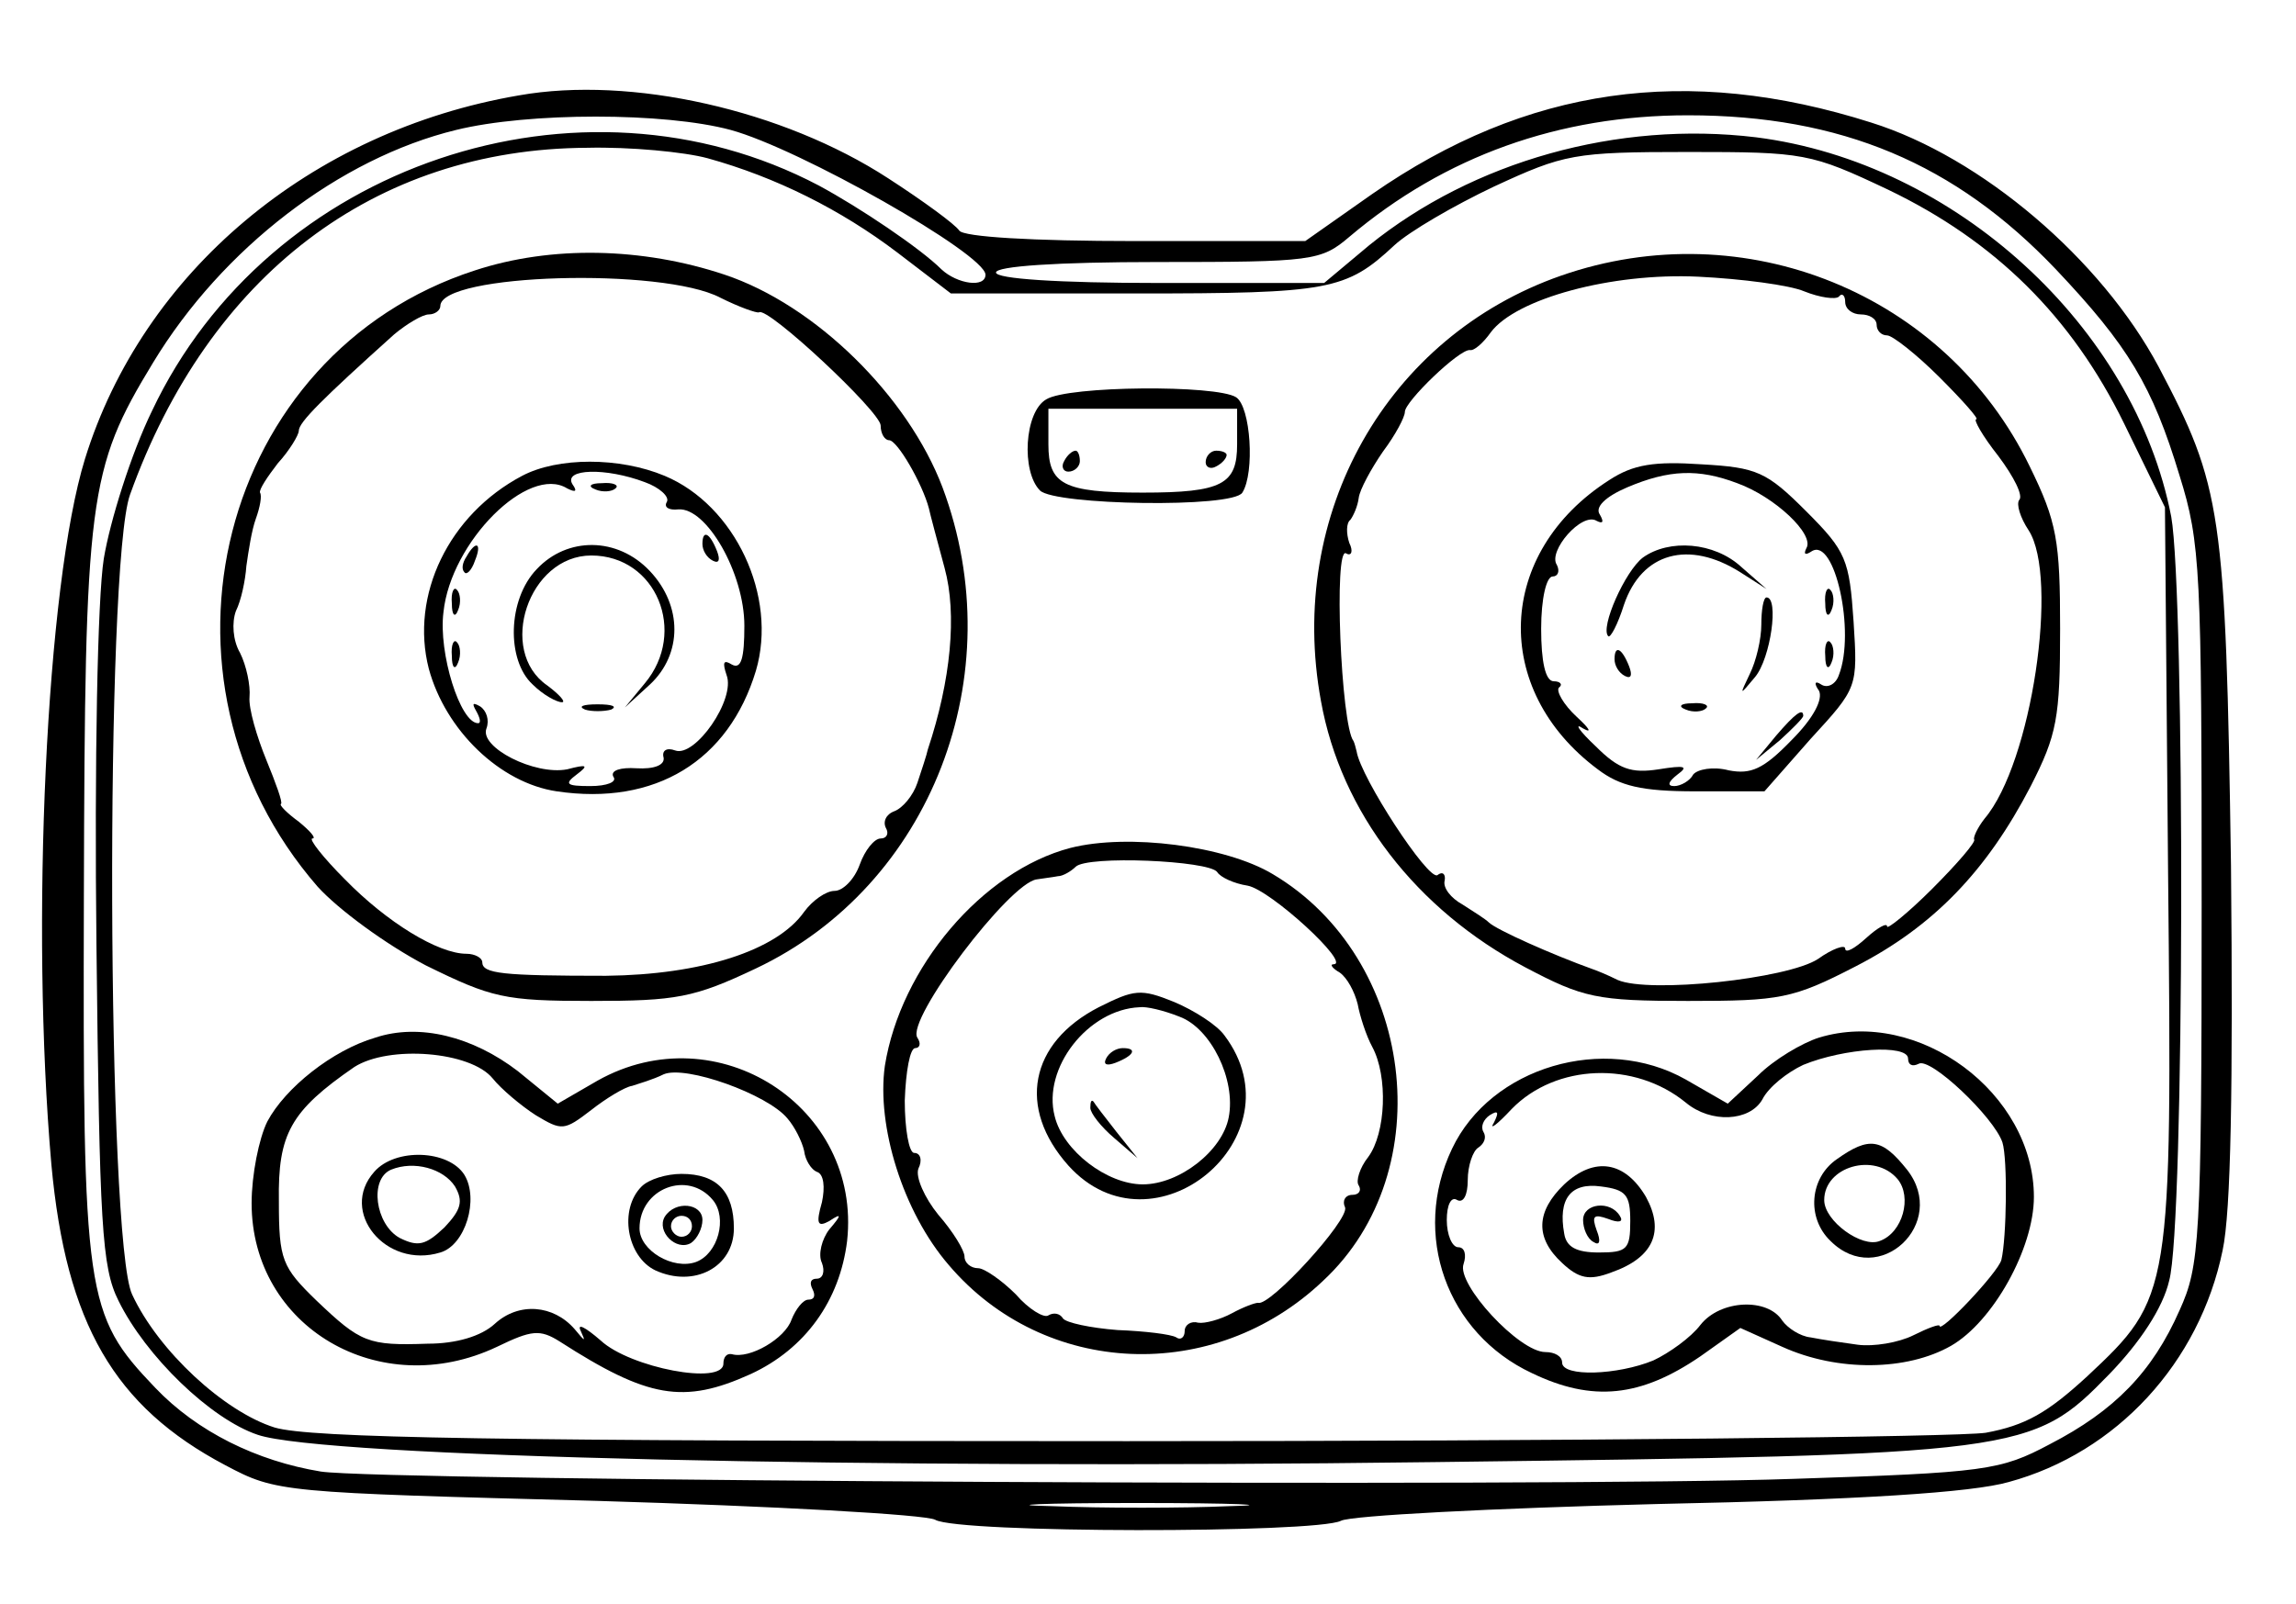<?xml version="1.0" standalone="no"?>
<!DOCTYPE svg PUBLIC "-//W3C//DTD SVG 20010904//EN"
 "http://www.w3.org/TR/2001/REC-SVG-20010904/DTD/svg10.dtd">
<svg version="1.0" xmlns="http://www.w3.org/2000/svg"
 width="219pt" height="153pt" viewBox="0 0 219 153"
 preserveAspectRatio="xMidYMid meet">

<g transform="translate(0,153) scale(0.1,-0.1)"
fill="#000000" stroke="none">
<path d="M495 1439 c-199 -34 -359 -169 -414 -347 -37 -120 -52 -445 -32 -673
14 -152 60 -231 166 -287 49 -26 53 -26 355 -34 168 -5 313 -13 322 -18 22
-13 363 -13 387 -1 9 5 145 12 301 16 194 4 301 11 336 21 103 28 182 114 204
221 8 37 10 156 8 367 -5 339 -9 362 -69 476 -55 103 -169 200 -274 233 -176
56 -329 34 -476 -68 l-64 -45 -162 0 c-99 0 -164 4 -168 10 -4 6 -34 28 -68
50 -100 65 -245 98 -352 79z m202 -33 c66 -18 242 -118 243 -138 0 -13 -27 -9
-42 5 -20 20 -78 59 -117 80 -228 120 -525 20 -636 -215 -20 -41 -40 -105 -46
-141 -6 -38 -9 -194 -7 -369 3 -267 5 -307 21 -339 26 -53 88 -113 133 -128
62 -21 581 -33 1121 -26 564 7 571 8 645 84 29 30 51 63 57 89 15 53 15 656 2
729 -35 181 -206 338 -396 362 -132 16 -270 -23 -369 -103 l-43 -36 -157 0
c-97 0 -156 4 -156 10 0 6 58 10 154 10 148 0 156 1 183 24 91 77 200 116 323
116 146 0 255 -46 351 -147 69 -73 92 -111 118 -197 20 -64 21 -91 21 -410 0
-321 -2 -344 -21 -386 -26 -59 -62 -96 -124 -128 -47 -25 -61 -27 -245 -33
-227 -8 -1347 -2 -1404 7 -61 10 -118 38 -158 80 -67 70 -69 87 -68 469 1 381
4 407 66 509 66 109 178 195 289 222 69 17 199 17 262 0z m-22 -27 c65 -18
127 -49 181 -90 l51 -39 177 0 c184 0 200 3 246 46 14 13 57 38 95 56 67 31
76 33 185 33 111 0 117 -1 191 -36 102 -49 175 -121 225 -223 l39 -80 3 -350
c4 -401 3 -404 -77 -479 -38 -35 -59 -47 -97 -54 -27 -4 -395 -8 -819 -8 -604
0 -779 3 -813 13 -48 15 -111 73 -136 127 -24 51 -26 696 -2 763 75 209 233
330 436 331 41 1 93 -4 115 -10z m498 -1286 c-45 -2 -122 -2 -170 0 -48 1 -11
3 82 3 94 0 133 -2 88 -3z"/>
<path d="M453 1272 c-244 -79 -323 -389 -150 -588 20 -22 65 -55 103 -75 63
-31 75 -34 158 -34 81 0 98 3 157 31 167 79 245 280 178 459 -33 87 -121 174
-208 203 -78 26 -165 28 -238 4z m234 -26 c18 -9 35 -15 37 -14 8 6 116 -95
116 -108 0 -8 4 -14 8 -14 8 0 32 -42 38 -65 1 -5 8 -31 15 -57 12 -44 6 -107
-16 -173 -1 -5 -6 -20 -10 -32 -4 -12 -14 -24 -22 -27 -8 -3 -11 -10 -8 -16 3
-5 1 -10 -5 -10 -6 0 -15 -11 -20 -25 -5 -14 -16 -25 -24 -25 -8 0 -21 -9 -29
-20 -26 -37 -98 -60 -189 -61 -99 0 -118 2 -118 13 0 4 -7 8 -15 8 -27 0 -76
30 -116 71 -21 21 -35 39 -31 39 4 0 -2 7 -13 16 -11 8 -19 16 -17 17 2 1 -5
20 -14 42 -9 22 -17 49 -16 60 1 11 -3 30 -9 42 -7 12 -8 29 -4 40 5 10 9 29
10 43 2 14 5 34 9 45 4 11 6 22 4 25 -1 3 7 15 17 28 11 12 20 27 20 31 0 8
22 30 91 92 12 10 27 19 33 19 6 0 11 4 11 8 0 31 212 37 267 8z"/>
<path d="M498 1076 c-70 -37 -107 -114 -89 -184 16 -59 68 -109 122 -117 94
-14 164 29 190 115 21 71 -20 158 -87 186 -43 18 -102 18 -136 0z m117 -6 c14
-5 24 -14 21 -19 -3 -5 2 -8 11 -7 27 2 63 -61 63 -111 0 -31 -3 -42 -12 -37
-8 5 -9 2 -5 -10 9 -23 -30 -79 -49 -72 -8 3 -13 0 -11 -7 1 -7 -9 -11 -26
-10 -15 1 -25 -2 -22 -8 4 -5 -6 -9 -22 -9 -23 0 -25 2 -13 11 12 9 10 10 -9
5 -31 -6 -84 21 -77 39 3 8 0 17 -6 21 -7 4 -8 3 -4 -4 4 -7 5 -12 2 -12 -17
0 -38 67 -33 106 7 67 81 141 118 118 8 -4 10 -3 5 4 -9 15 32 16 69 2z"/>
<path d="M568 1063 c7 -3 16 -2 19 1 4 3 -2 6 -13 5 -11 0 -14 -3 -6 -6z"/>
<path d="M670 1011 c0 -6 4 -13 10 -16 6 -3 7 1 4 9 -7 18 -14 21 -14 7z"/>
<path d="M445 999 c-4 -6 -5 -12 -2 -15 2 -3 7 2 10 11 7 17 1 20 -8 4z"/>
<path d="M512 987 c-28 -29 -29 -87 -4 -110 10 -10 23 -17 28 -17 4 0 -2 7
-14 16 -48 33 -18 124 42 124 62 0 92 -73 51 -122 l-19 -23 24 22 c31 29 31
75 0 108 -31 33 -79 33 -108 2z"/>
<path d="M431 954 c0 -11 3 -14 6 -6 3 7 2 16 -1 19 -3 4 -6 -2 -5 -13z"/>
<path d="M431 904 c0 -11 3 -14 6 -6 3 7 2 16 -1 19 -3 4 -6 -2 -5 -13z"/>
<path d="M558 853 c6 -2 18 -2 25 0 6 3 1 5 -13 5 -14 0 -19 -2 -12 -5z"/>
<path d="M1489 1267 c-166 -58 -262 -227 -229 -406 19 -106 91 -199 195 -254
55 -29 68 -32 155 -32 88 0 100 2 160 33 74 38 125 91 167 172 25 49 28 65 28
150 0 84 -3 102 -29 155 -80 165 -272 243 -447 182z m232 -15 c15 -6 30 -8 33
-5 3 4 6 1 6 -5 0 -7 7 -12 15 -12 8 0 15 -4 15 -10 0 -5 4 -10 10 -10 5 0 28
-18 50 -40 22 -22 38 -40 35 -40 -3 0 6 -16 21 -35 15 -20 24 -38 20 -42 -3
-4 1 -17 9 -29 29 -45 3 -222 -42 -275 -7 -9 -11 -18 -10 -20 2 -2 -16 -23
-40 -47 -23 -23 -43 -39 -43 -36 0 4 -9 -1 -20 -11 -11 -10 -20 -15 -20 -10 0
4 -12 0 -26 -10 -29 -19 -161 -33 -191 -20 -10 5 -20 9 -23 10 -39 14 -93 38
-100 45 -3 3 -14 10 -25 17 -11 6 -19 16 -17 23 1 6 -2 9 -7 5 -9 -5 -73 93
-77 118 -1 4 -2 8 -3 10 -12 15 -19 187 -7 179 5 -3 7 2 3 10 -3 9 -3 19 1 22
3 4 7 13 8 21 1 8 12 28 23 44 12 16 21 33 21 38 0 10 52 60 62 59 4 -1 13 7
20 17 24 32 115 57 198 53 41 -2 87 -8 101 -14z"/>
<path d="M1535 1072 c-108 -69 -113 -200 -11 -276 21 -16 42 -21 93 -21 l66 0
44 50 c45 49 45 49 41 112 -4 59 -7 67 -45 105 -38 38 -47 42 -100 45 -45 3
-65 0 -88 -15z m122 -3 c36 -13 74 -49 66 -62 -3 -6 -1 -7 5 -3 22 14 42 -77
26 -118 -3 -9 -11 -13 -17 -9 -6 4 -7 1 -2 -6 4 -8 -5 -26 -26 -47 -27 -28
-39 -33 -60 -29 -15 4 -30 1 -34 -4 -3 -6 -12 -11 -18 -11 -7 0 -6 4 3 11 11
8 7 9 -18 5 -26 -4 -38 0 -60 22 -16 15 -21 23 -12 17 9 -5 6 0 -6 11 -13 12
-20 25 -17 28 4 3 1 6 -5 6 -8 0 -12 19 -12 50 0 29 5 50 11 50 5 0 7 5 4 11
-9 13 24 51 38 42 6 -3 7 -1 3 6 -5 7 5 17 26 26 40 17 68 18 105 4z"/>
<path d="M1567 998 c-17 -13 -41 -67 -33 -75 2 -2 9 11 15 30 17 50 62 62 111
31 l25 -16 -24 21 c-26 24 -69 27 -94 9z"/>
<path d="M1741 954 c0 -11 3 -14 6 -6 3 7 2 16 -1 19 -3 4 -6 -2 -5 -13z"/>
<path d="M1680 934 c0 -14 -5 -35 -11 -47 -10 -21 -10 -21 5 -3 15 18 23 76
11 76 -3 0 -5 -12 -5 -26z"/>
<path d="M1741 904 c0 -11 3 -14 6 -6 3 7 2 16 -1 19 -3 4 -6 -2 -5 -13z"/>
<path d="M1540 901 c0 -6 4 -13 10 -16 6 -3 7 1 4 9 -7 18 -14 21 -14 7z"/>
<path d="M1608 853 c7 -3 16 -2 19 1 4 3 -2 6 -13 5 -11 0 -14 -3 -6 -6z"/>
<path d="M1694 828 l-19 -23 23 19 c12 11 22 21 22 23 0 8 -8 2 -26 -19z"/>
<path d="M998 1149 c-21 -12 -24 -69 -6 -87 14 -14 184 -17 193 -2 12 19 8 82
-6 91 -19 12 -160 11 -181 -2z m182 -43 c0 -38 -14 -46 -90 -46 -76 0 -90 8
-90 46 l0 34 90 0 90 0 0 -34z"/>
<path d="M1015 1090 c-3 -5 -1 -10 4 -10 6 0 11 5 11 10 0 6 -2 10 -4 10 -3 0
-8 -4 -11 -10z"/>
<path d="M1150 1089 c0 -5 5 -7 10 -4 6 3 10 8 10 11 0 2 -4 4 -10 4 -5 0 -10
-5 -10 -11z"/>
<path d="M1021 721 c-84 -22 -162 -114 -177 -208 -8 -57 17 -139 61 -190 91
-107 253 -114 357 -15 113 105 87 308 -48 388 -45 27 -138 39 -193 25z m140
-23 c3 -5 16 -11 29 -13 22 -4 99 -75 82 -75 -4 0 -1 -4 6 -8 7 -5 14 -18 17
-30 2 -11 8 -30 14 -41 15 -28 13 -82 -4 -105 -8 -10 -12 -23 -9 -27 3 -5 0
-9 -6 -9 -7 0 -10 -6 -7 -12 4 -12 -72 -95 -83 -91 -3 0 -14 -4 -25 -10 -11
-6 -26 -10 -32 -9 -7 2 -13 -2 -13 -8 0 -6 -4 -9 -8 -6 -5 3 -30 6 -56 7 -26
2 -49 7 -52 11 -3 5 -9 6 -14 3 -4 -3 -19 6 -31 20 -13 13 -30 25 -36 25 -7 0
-13 5 -13 11 0 6 -11 24 -25 40 -13 16 -22 36 -19 44 4 8 2 15 -4 15 -5 0 -9
23 -9 50 1 28 5 50 10 50 4 0 6 4 2 10 -11 17 88 148 114 151 6 1 15 2 20 3 5
0 13 5 17 9 11 11 127 6 135 -5z"/>
<path d="M1048 569 c-66 -34 -78 -96 -29 -151 81 -90 222 27 149 124 -7 10
-29 24 -48 32 -32 13 -38 12 -72 -5z m77 -9 c30 -11 54 -60 47 -96 -6 -32 -47
-64 -82 -64 -34 0 -76 32 -84 65 -12 46 32 102 81 104 6 1 23 -3 38 -9z"/>
<path d="M1055 520 c-3 -6 1 -7 9 -4 18 7 21 14 7 14 -6 0 -13 -4 -16 -10z"/>
<path d="M1040 473 c0 -5 10 -18 23 -29 l22 -19 -20 25 c-11 14 -21 27 -22 29
-2 2 -3 0 -3 -6z"/>
<path d="M358 540 c-41 -12 -86 -48 -103 -80 -8 -16 -15 -51 -15 -78 0 -118
122 -190 234 -137 33 16 41 17 60 5 84 -54 118 -60 182 -31 52 24 85 70 92
127 14 128 -124 217 -238 153 l-38 -22 -38 31 c-43 33 -94 46 -136 32z m112
-39 c8 -10 27 -26 41 -35 25 -15 27 -15 53 5 14 11 32 22 39 23 6 2 20 6 30
11 21 9 99 -19 118 -42 7 -8 14 -22 16 -31 1 -9 7 -18 12 -20 7 -2 8 -15 5
-29 -6 -21 -4 -24 7 -18 12 8 12 6 0 -8 -7 -9 -11 -24 -7 -32 3 -8 1 -15 -5
-15 -6 0 -7 -4 -4 -10 3 -6 2 -10 -4 -10 -5 0 -12 -9 -16 -19 -6 -18 -40 -38
-57 -33 -5 1 -8 -3 -8 -9 0 -21 -89 -4 -117 22 -15 13 -23 17 -19 9 5 -11 4
-10 -6 2 -20 23 -53 26 -76 5 -13 -12 -37 -19 -64 -19 -57 -2 -64 1 -106 41
-33 32 -36 39 -36 95 -1 64 11 86 72 128 33 21 111 15 132 -11z"/>
<path d="M357 412 c-34 -38 11 -93 63 -77 24 7 37 51 23 74 -15 24 -66 26 -86
3z m77 -14 c8 -14 6 -22 -10 -39 -18 -17 -25 -19 -43 -10 -23 13 -29 56 -8 65
22 9 50 1 61 -16z"/>
<path d="M612 398 c-22 -22 -14 -67 13 -80 37 -17 75 3 75 40 0 35 -16 52 -50
52 -14 0 -31 -5 -38 -12z m68 -13 c14 -17 5 -51 -16 -59 -22 -8 -54 11 -54 32
0 38 46 56 70 27z"/>
<path d="M634 369 c-8 -14 11 -33 25 -25 6 4 11 14 11 22 0 16 -26 19 -36 3z
m26 -9 c0 -5 -4 -10 -10 -10 -5 0 -10 5 -10 10 0 6 5 10 10 10 6 0 10 -4 10
-10z"/>
<path d="M1735 540 c-16 -5 -43 -21 -58 -36 l-29 -27 -40 23 c-78 44 -186 12
-223 -66 -39 -82 -5 -176 76 -214 58 -28 104 -23 161 16 l38 27 40 -18 c53
-24 119 -23 161 1 40 23 79 93 79 142 0 99 -110 181 -205 152z m85 -20 c0 -6
4 -8 10 -5 11 7 72 -51 80 -75 5 -16 4 -91 -1 -112 -3 -12 -59 -71 -59 -63 0
2 -11 -2 -25 -9 -14 -7 -38 -11 -53 -9 -15 2 -35 5 -45 7 -10 1 -22 9 -27 16
-14 22 -59 20 -78 -4 -9 -12 -30 -27 -45 -34 -34 -14 -87 -16 -87 -2 0 6 -7
10 -16 10 -25 0 -85 65 -78 84 3 9 1 16 -5 16 -6 0 -11 12 -11 26 0 14 4 23
10 19 6 -3 10 5 10 19 0 14 5 28 10 31 6 4 8 10 5 15 -3 5 0 12 6 16 8 5 9 3
4 -7 -5 -8 3 -2 17 13 42 43 117 46 166 6 24 -20 61 -18 73 3 6 12 24 26 39
33 39 16 100 20 100 6z"/>
<path d="M1752 424 c-26 -18 -29 -56 -6 -78 46 -46 113 17 73 68 -24 30 -36
32 -67 10z m58 -19 c14 -17 5 -51 -17 -59 -17 -7 -53 19 -53 39 0 32 48 46 70
20z"/>
<path d="M1492 400 c-27 -26 -28 -51 -2 -75 16 -15 26 -17 47 -9 40 14 51 39
33 72 -20 34 -49 39 -78 12z m63 -35 c0 -27 -3 -30 -30 -30 -21 0 -31 5 -33
18 -6 33 6 49 35 45 24 -3 28 -8 28 -33z"/>
<path d="M1510 366 c0 -8 4 -18 10 -21 6 -4 7 1 3 11 -5 14 -3 16 11 11 10 -4
15 -3 11 3 -9 15 -35 12 -35 -4z"/>
</g>
</svg>
